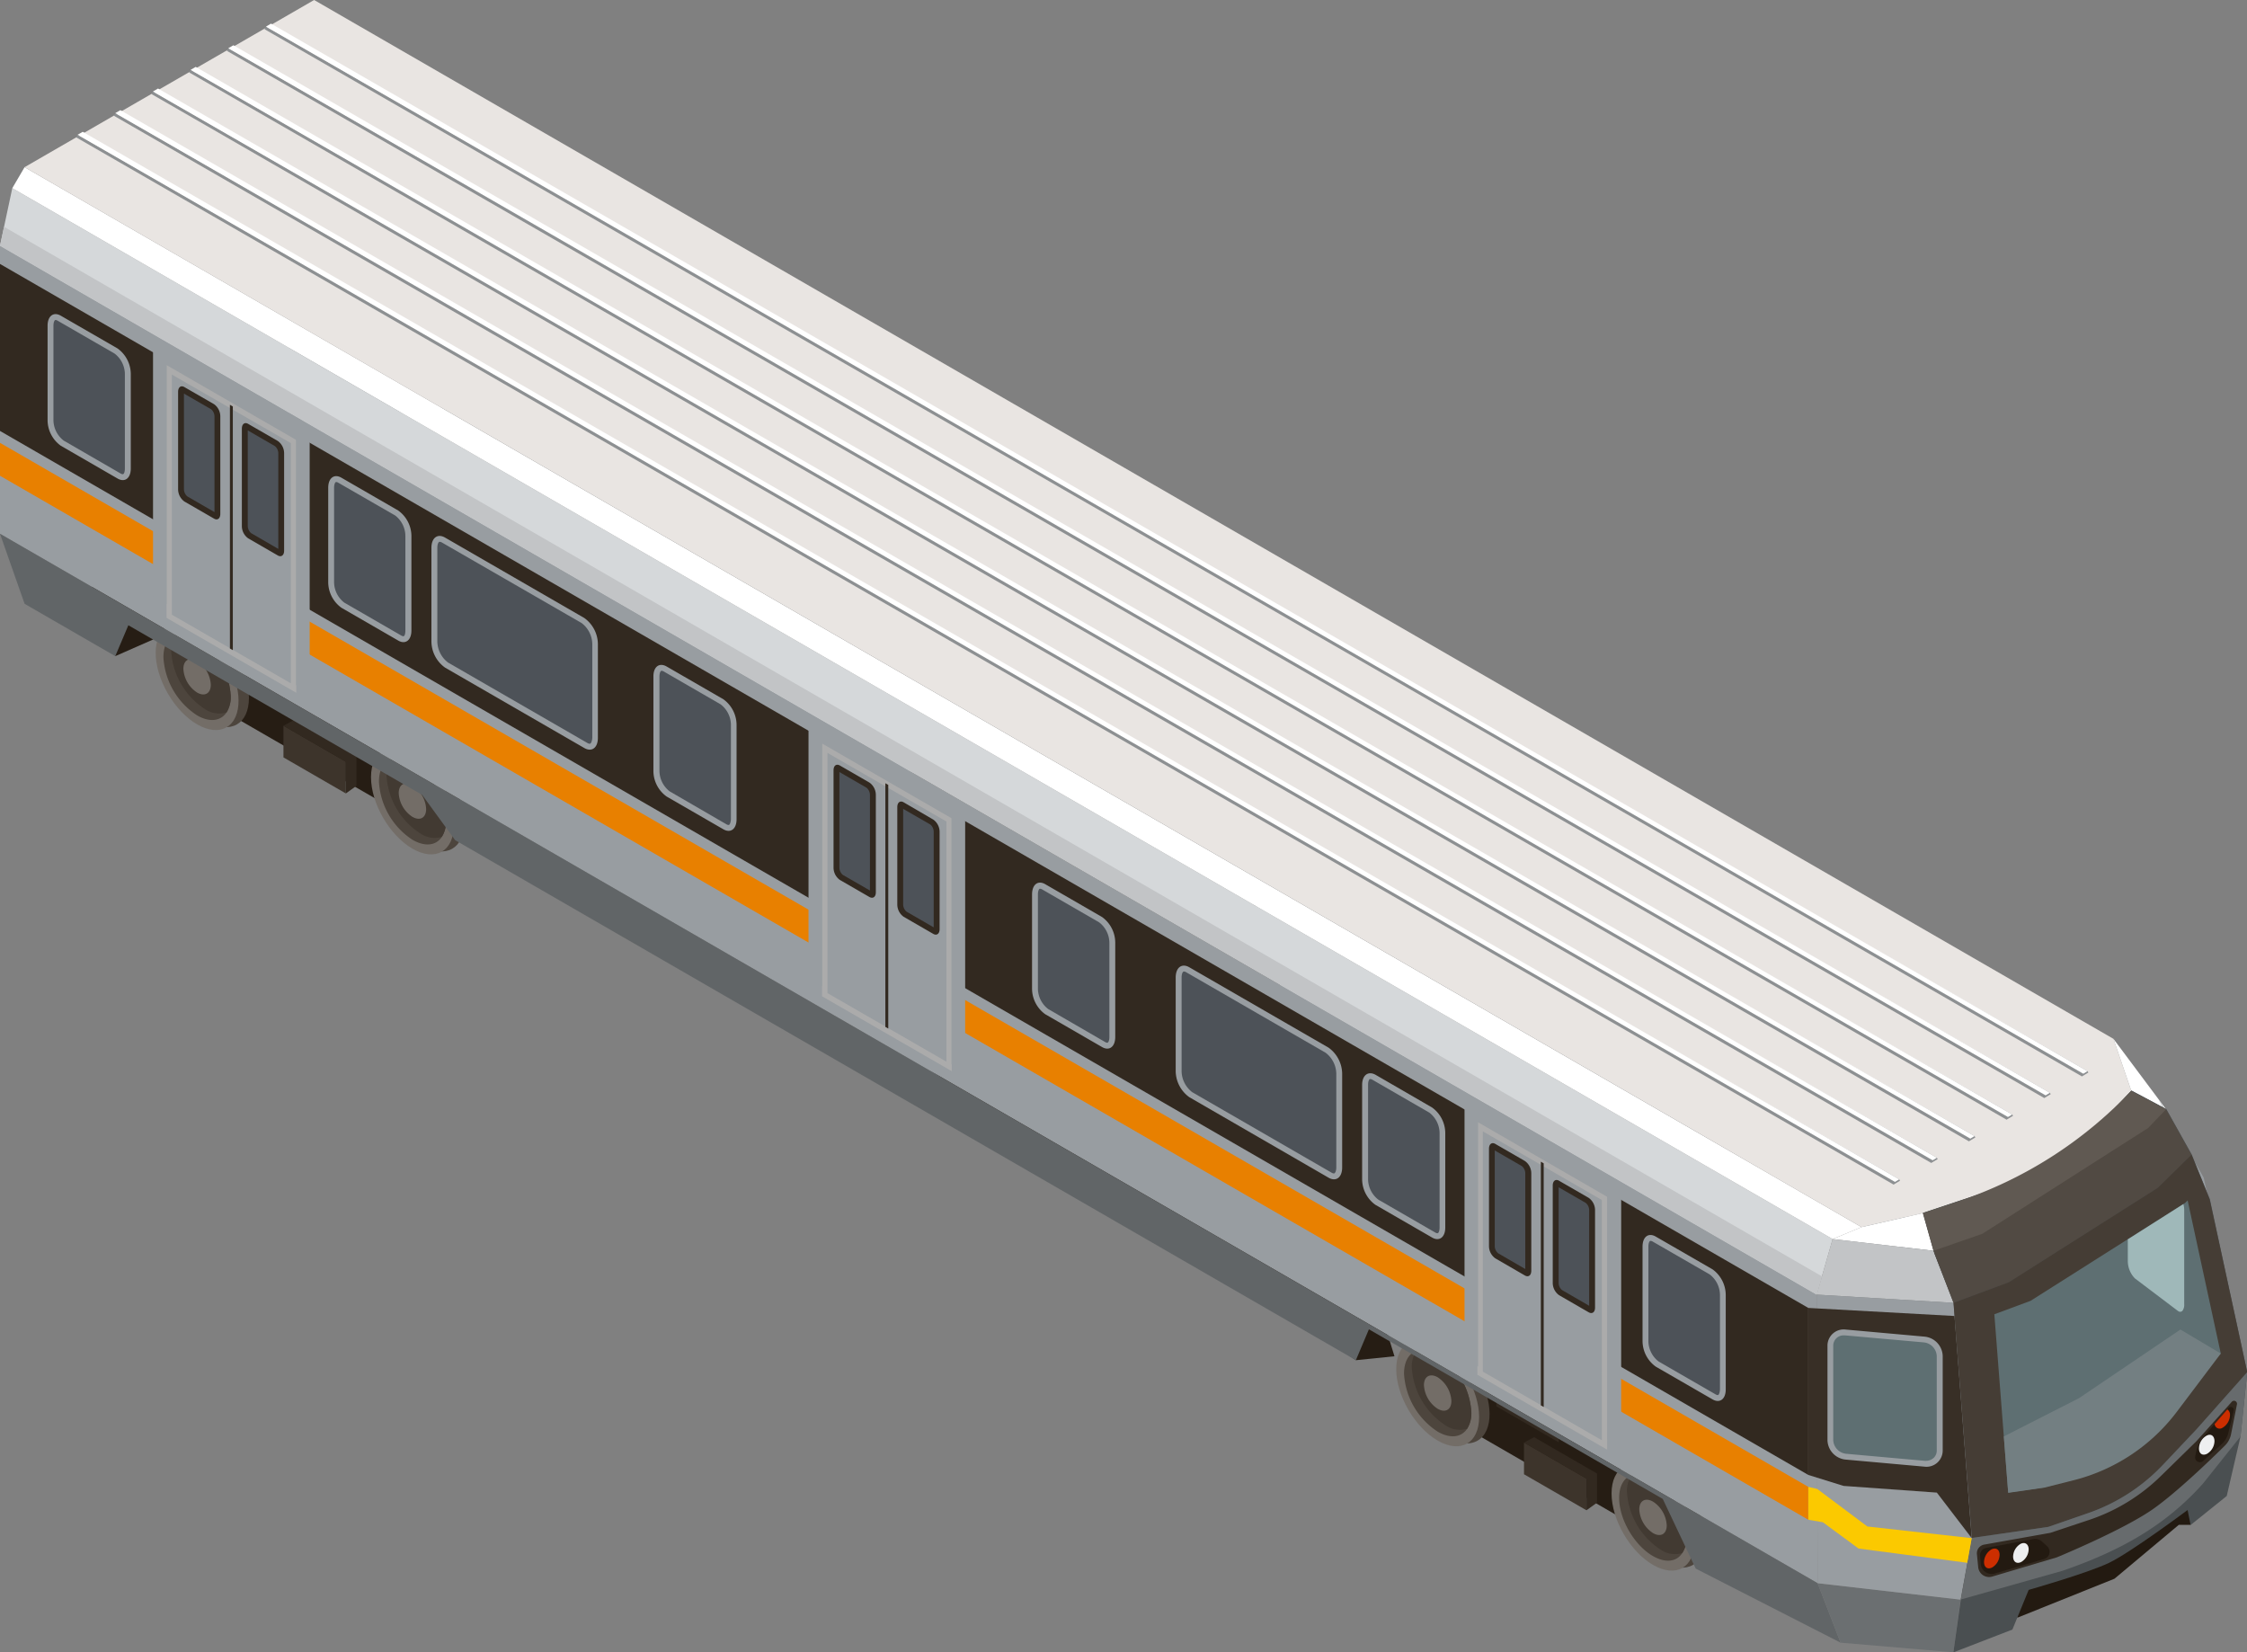 <svg xmlns="http://www.w3.org/2000/svg" viewBox="0 0 509.95 374.98"><rect x="0" y="0" width="509.95" height="374.98" fill="#808080" stroke="none"/><defs><style>.cls-1{isolation:isolate;}.cls-2{fill:#231a11;}.cls-3{fill:#261d14;}.cls-4{fill:#4d453d;}.cls-5{fill:#3d342b;}.cls-6{fill:#322920;}.cls-7{fill:#736d67;}.cls-8{fill:#423a32;}.cls-9{fill:#616567;}.cls-10{fill:#4d5258;}.cls-11{fill:#989da1;}.cls-12{fill:#e88000;}.cls-13{fill:#d5d8da;}.cls-14{fill:#c2c4c6;}.cls-15{fill:#fff;}.cls-16{mix-blend-mode:multiply;}.cls-17{fill:#ababab;}.cls-18{fill:#e9e5e2;}.cls-19{fill:#8d9092;}.cls-20{fill:#6b6f71;}.cls-21{fill:#382f26;}.cls-22{fill:#4a4f51;}.cls-23{fill:#514a43;}.cls-24{fill:#605952;}.cls-25{fill:#453d35;}.cls-26{fill:#5e6f72;}.cls-27{fill:#676b6d;}.cls-28{fill:#9fb8b9;}.cls-29{fill:#737f82;}.cls-30{fill:#eeeff0;}.cls-31{fill:#cc2e00;}.cls-32{fill:#fbc900;}</style></defs><g class="cls-1"><g id="Layer_2" data-name="Layer 2"><g id="Layer_1-2" data-name="Layer 1"><polygon class="cls-2" points="497.15 346.06 494.47 346.06 479.88 358.28 457.81 367.14 456.36 354.67 493.58 334.73 500.81 333.2 497.15 346.06"/><polygon class="cls-3" points="378.07 336.74 331.17 309.66 331.17 323.25 378.07 350.32 378.07 336.74"/><ellipse class="cls-4" cx="328.65" cy="315.48" rx="7.65" ry="13.26" transform="translate(-114.29 209) rotate(-30.31)"/><path class="cls-4" d="M386.92,349.12c0,6-4.21,8.36-9.4,5.36s-9.41-10.26-9.41-16.21,4.21-8.36,9.41-5.36S386.92,343.16,386.92,349.12Z"/><polygon class="cls-3" points="96.52 174.19 49.63 147.11 49.63 160.69 96.52 187.77 96.52 174.19"/><polygon class="cls-3" points="26.16 148.91 34.73 145.14 50.01 133.19 307.71 308.69 316.47 307.8 284.94 205.59 36.27 108.96 20.88 133.19 26.16 148.91"/><polygon class="cls-5" points="78.49 180.07 64.33 171.89 64.33 164.71 78.49 172.88 78.49 180.07"/><polygon class="cls-6" points="64.33 164.71 66.6 163.47 80.9 171.72 80.9 178.34 78.49 180.07 78.49 172.88 64.33 164.71"/><path class="cls-4" d="M105.37,186.57c0,6-4.21,8.36-9.4,5.36s-9.4-10.26-9.4-16.22,4.21-8.35,9.4-5.36S105.37,180.61,105.37,186.57Z"/><path class="cls-4" d="M56.5,158.36c0,6-4.21,8.36-9.4,5.36s-9.4-10.26-9.4-16.22,4.21-8.36,9.4-5.36S56.5,152.4,56.5,158.36Z"/><path class="cls-7" d="M335.68,321.57c0,6-4.21,8.36-9.4,5.37s-9.41-10.26-9.41-16.22,4.21-8.36,9.41-5.36S335.68,315.62,335.68,321.57Z"/><path class="cls-7" d="M384.55,349.79c0,6-4.21,8.36-9.4,5.36s-9.41-10.26-9.41-16.22,4.21-8.36,9.41-5.36S384.55,343.83,384.55,349.79Z"/><path class="cls-4" d="M382.79,348.77a6.54,6.54,0,0,1-1,3.69c-1.3,2-3.8,2.33-6.68.67-4.22-2.44-7.65-8.34-7.65-13.18,0-2.69,1.06-4.49,2.72-5.13a5.76,5.76,0,0,1,4.93.77C379.36,338,382.79,343.93,382.79,348.77Z"/><path class="cls-8" d="M382.79,348.77a6.54,6.54,0,0,1-1,3.69,5.71,5.71,0,0,1-4.92-.78,16.81,16.81,0,0,1-7.64-13.18,6.55,6.55,0,0,1,1-3.68,5.76,5.76,0,0,1,4.93.77C379.36,338,382.79,343.93,382.79,348.77Z"/><path class="cls-7" d="M378.26,346.16c0,2-1.39,2.77-3.11,1.77a6.85,6.85,0,0,1-3.12-5.37c0-2,1.4-2.76,3.12-1.77A6.86,6.86,0,0,1,378.26,346.16Z"/><path class="cls-4" d="M333.92,320.56a6.67,6.67,0,0,1-.95,3.69c-1.31,1.95-3.81,2.32-6.69.66a16.81,16.81,0,0,1-7.64-13.17c0-2.69,1.05-4.49,2.71-5.14a5.77,5.77,0,0,1,4.93.78A16.85,16.85,0,0,1,333.92,320.56Z"/><path class="cls-8" d="M333.92,320.56a6.67,6.67,0,0,1-.95,3.69,5.77,5.77,0,0,1-4.93-.78,16.85,16.85,0,0,1-7.64-13.18,6.56,6.56,0,0,1,1-3.69,5.77,5.77,0,0,1,4.93.78A16.85,16.85,0,0,1,333.92,320.56Z"/><path class="cls-7" d="M329.39,317.94c0,2-1.39,2.77-3.11,1.78a6.87,6.87,0,0,1-3.12-5.37c0-2,1.4-2.77,3.12-1.78A6.87,6.87,0,0,1,329.39,317.94Z"/><polygon class="cls-6" points="353.74 327.33 339.58 319.16 339.58 312.97 353.74 321.14 353.74 327.33"/><polygon class="cls-5" points="360.04 342.75 345.87 334.58 345.87 327.39 360.04 335.57 360.04 342.75"/><ellipse class="cls-7" cx="44.73" cy="153.6" rx="7.65" ry="13.26" transform="translate(-71.4 43.57) rotate(-30.31)"/><path class="cls-7" d="M103,187.24c0,6-4.21,8.36-9.4,5.36s-9.4-10.26-9.4-16.22S88.41,168,93.6,171,103,181.28,103,187.24Z"/><path class="cls-4" d="M101.24,186.22a6.64,6.64,0,0,1-.95,3.69c-1.3,2-3.81,2.33-6.69.67A16.85,16.85,0,0,1,86,177.4c0-2.69,1.06-4.49,2.71-5.14a5.77,5.77,0,0,1,4.93.78A16.85,16.85,0,0,1,101.24,186.22Z"/><path class="cls-8" d="M101.24,186.22a6.64,6.64,0,0,1-.95,3.69,5.73,5.73,0,0,1-4.93-.78A16.81,16.81,0,0,1,87.72,176a6.68,6.68,0,0,1,1-3.7,5.77,5.77,0,0,1,4.93.78A16.85,16.85,0,0,1,101.24,186.22Z"/><path class="cls-7" d="M96.71,183.61c0,2-1.39,2.76-3.11,1.77A6.84,6.84,0,0,1,90.49,180c0-2,1.39-2.77,3.11-1.77A6.84,6.84,0,0,1,96.71,183.61Z"/><path class="cls-4" d="M52.37,158a6.53,6.53,0,0,1-.95,3.68c-1.3,1.95-3.81,2.34-6.69.67a16.83,16.83,0,0,1-7.64-13.18c0-2.68,1-4.48,2.71-5.13a5.73,5.73,0,0,1,4.93.78A16.83,16.83,0,0,1,52.37,158Z"/><path class="cls-8" d="M52.37,158a6.53,6.53,0,0,1-.95,3.68,5.72,5.72,0,0,1-4.93-.77,16.85,16.85,0,0,1-7.64-13.18,6.64,6.64,0,0,1,.95-3.69,5.73,5.73,0,0,1,4.93.78A16.83,16.83,0,0,1,52.37,158Z"/><path class="cls-7" d="M47.84,155.39c0,2-1.39,2.77-3.11,1.78a6.86,6.86,0,0,1-3.11-5.37c0-2,1.39-2.77,3.11-1.78A6.87,6.87,0,0,1,47.84,155.39Z"/><polygon class="cls-6" points="72.19 164.78 58.03 156.61 58.03 150.42 72.19 158.59 72.19 164.78"/><polygon class="cls-9" points="65.71 78.68 91.88 93.3 65.71 95.87 65.71 78.68"/><polygon class="cls-9" points="438.8 283.86 452.09 294.5 441.23 288.44 91.88 93.3 115.3 91 118.65 82.93 120.52 78.44 187.21 116.93 188.4 121.17 192.43 135.53 396.85 253.55 402.07 240.99 438.8 283.86"/><path class="cls-6" d="M138.83,100.59c0,6-4.21,8.36-9.4,5.36S120,95.69,120,89.74s4.21-8.36,9.4-5.37S138.83,94.63,138.83,100.59Z"/><path class="cls-6" d="M187.7,128.81c0,6-4.21,8.35-9.4,5.36s-9.4-10.26-9.4-16.22,4.21-8.36,9.4-5.36S187.7,122.85,187.7,128.81Z"/><path class="cls-6" d="M185.94,127.79c0,4.84-3.42,6.79-7.64,4.36A16.85,16.85,0,0,1,170.66,119c0-4.85,3.42-6.8,7.64-4.36A16.85,16.85,0,0,1,185.94,127.79Z"/><path class="cls-6" d="M181.41,125.18c0,2-1.39,2.76-3.11,1.77a6.86,6.86,0,0,1-3.11-5.37c0-2,1.39-2.77,3.11-1.77A6.84,6.84,0,0,1,181.41,125.18Z"/><path class="cls-6" d="M137.07,99.57c0,4.85-3.42,6.8-7.64,4.36a16.85,16.85,0,0,1-7.64-13.18c0-4.84,3.42-6.79,7.64-4.35A16.81,16.81,0,0,1,137.07,99.57Z"/><path class="cls-6" d="M132.54,97c0,2-1.39,2.77-3.11,1.78a6.87,6.87,0,0,1-3.11-5.37c0-2,1.39-2.77,3.11-1.78A6.86,6.86,0,0,1,132.54,97Z"/><polygon class="cls-6" points="179.56 116.64 132.66 89.57 132.66 103.15 179.56 130.23 179.56 116.64"/><polygon class="cls-6" points="163.19 110.06 149.03 101.88 149.03 95.69 163.19 103.86 163.19 110.06"/><polygon class="cls-6" points="163.19 120.78 149.03 112.6 149.03 106.41 163.19 114.59 163.19 120.78"/><path class="cls-10" d="M121.4,50.37,79.51,59.69a7.22,7.22,0,0,1-3-5.75V36c0-2.22,1.35-3.24,3-2.28l12.87,7.44a7.18,7.18,0,0,1,3,5.74l29,1.21C124.4,50.31,123.06,51.33,121.4,50.37Z"/><path class="cls-10" d="M45,40.6l17.25,10a.09.09,0,0,0,.14-.08V23.36a.32.32,0,0,0-.14-.24l-13-7.51c-.07,0-.12,0-.14.05L44.82,40.33A.29.29,0,0,0,45,40.6Z"/><polygon class="cls-11" points="0 55.77 412.29 293.81 412.5 359.3 0 121.14 0 55.77"/><polygon class="cls-12" points="410.39 337.44 410.39 344.9 0 107.97 0 100.5 410.39 337.44"/><polygon class="cls-13" points="2.79 42.7 415.91 281.2 412.29 293.81 0 55.77 2.79 42.7"/><polygon class="cls-14" points="0.92 51.47 413.48 289.66 412.29 293.81 0 55.77 0.92 51.47"/><polygon class="cls-15" points="2.79 42.7 415.91 281.2 422.46 278.49 5.58 37.94 2.79 42.7"/><polygon class="cls-9" points="412.5 359.3 417.72 372.8 384.84 355.99 377.36 340.18 310.67 301.68 307.71 308.69 103.29 190.67 95.81 180.4 29.13 141.9 26.16 148.91 5.58 137.03 0 121.14 412.5 359.3"/><polygon class="cls-6" points="410.39 296.83 410.39 334.73 0 97.8 0 59.9 410.39 296.83"/><polygon class="cls-11" points="67.54 154.95 37.48 137.59 37.48 80.58 67.54 97.94 67.54 154.95"/><path class="cls-11" d="M388.65,317.58l-12.88-7.43a7.2,7.2,0,0,1-3-5.75V282.91c0-2.22,1.34-3.23,3-2.27l12.88,7.43a7.21,7.21,0,0,1,3,5.75v21.49C391.66,317.52,390.31,318.54,388.65,317.58Z"/><path class="cls-10" d="M389.84,316.61a1.16,1.16,0,0,1-.52-.18L376.44,309a5.91,5.91,0,0,1-2.34-4.59V282.91c0-.73.21-1.3.48-1.3a1.09,1.09,0,0,1,.53.18L388,289.22a5.93,5.93,0,0,1,2.34,4.6v21.49C390.32,316,390.11,316.61,389.84,316.61Z"/><path class="cls-11" d="M90.37,145.37l-12.88-7.44a7.2,7.2,0,0,1-3-5.74V110.7c0-2.22,1.35-3.24,3-2.28l12.88,7.44a7.18,7.18,0,0,1,3,5.74v21.49C93.37,145.31,92,146.33,90.37,145.37Z"/><path class="cls-10" d="M91.56,144.39a1.09,1.09,0,0,1-.53-.18l-12.87-7.43a5.93,5.93,0,0,1-2.34-4.59v-21.5c0-.72.21-1.3.48-1.3a1.1,1.1,0,0,1,.52.19L89.7,117A5.93,5.93,0,0,1,92,121.6v21.49C92,143.82,91.83,144.39,91.56,144.39Z"/><path class="cls-11" d="M26.68,108.6,13.8,101.16a7.2,7.2,0,0,1-3-5.74V73.92c0-2.21,1.35-3.23,3-2.27l12.88,7.43a7.21,7.21,0,0,1,3,5.75v21.49C29.68,108.54,28.34,109.55,26.68,108.6Z"/><path class="cls-10" d="M27.87,107.62a1.09,1.09,0,0,1-.53-.18L14.47,100a5.93,5.93,0,0,1-2.34-4.59V73.92c0-.73.21-1.3.48-1.3a1.1,1.1,0,0,1,.52.19L26,80.24a5.91,5.91,0,0,1,2.34,4.59v21.49C28.35,107.05,28.14,107.62,27.87,107.62Z"/><path class="cls-11" d="M132.61,169.76,101,151.51a7.38,7.38,0,0,1-3.09-5.9V124.34c0-2.28,1.38-3.32,3.09-2.34l31.6,18.25a7.37,7.37,0,0,1,3.09,5.9v21.27C135.7,169.7,134.32,170.74,132.61,169.76Z"/><path class="cls-10" d="M133.84,168.79a1.11,1.11,0,0,1-.56-.19l-31.6-18.24a6.16,6.16,0,0,1-2.43-4.75V124.34c0-.79.23-1.38.53-1.38a1.23,1.23,0,0,1,.56.19L132,141.4a6.13,6.13,0,0,1,2.42,4.75v21.27C134.37,168.2,134.14,168.79,133.84,168.79Z"/><path class="cls-11" d="M312.16,243.91,325,251.34a7.21,7.21,0,0,1,3,5.75v21.49c0,2.21-1.35,3.23-3,2.27l-12.87-7.43a7.21,7.21,0,0,1-3-5.75V246.18C309.15,244,310.5,243,312.16,243.91Z"/><path class="cls-10" d="M326.23,279.88a1.06,1.06,0,0,1-.53-.18l-12.88-7.44a5.94,5.94,0,0,1-2.34-4.59V246.18c0-.73.21-1.3.48-1.3a1.06,1.06,0,0,1,.53.18l12.88,7.44a5.94,5.94,0,0,1,2.34,4.59v21.49C326.71,279.31,326.5,279.88,326.23,279.88Z"/><path class="cls-11" d="M237.22,200.67l12.88,7.44a7.2,7.2,0,0,1,3,5.74v21.49c0,2.22-1.35,3.24-3,2.28l-12.88-7.44a7.2,7.2,0,0,1-3-5.74V203C234.22,200.73,235.56,199.71,237.22,200.67Z"/><path class="cls-10" d="M251.29,236.65a1.1,1.1,0,0,1-.52-.19L237.89,229a5.93,5.93,0,0,1-2.34-4.59V203c0-.73.21-1.31.48-1.31a1.16,1.16,0,0,1,.53.19l12.87,7.43a5.93,5.93,0,0,1,2.34,4.59v21.49C251.77,236.07,251.56,236.65,251.29,236.65Z"/><path class="cls-11" d="M151.29,151.26l12.87,7.43a7.21,7.21,0,0,1,3,5.75v21.49c0,2.21-1.35,3.23-3,2.27l-12.87-7.43a7.18,7.18,0,0,1-3-5.75V153.53C148.28,151.32,149.62,150.3,151.29,151.26Z"/><path class="cls-10" d="M165.36,187.23a1.06,1.06,0,0,1-.53-.18L152,179.61a5.94,5.94,0,0,1-2.34-4.59V153.53c0-.73.21-1.3.48-1.3a1.09,1.09,0,0,1,.53.18l12.87,7.44a5.91,5.91,0,0,1,2.34,4.59v21.49C165.83,186.66,165.62,187.23,165.36,187.23Z"/><path class="cls-11" d="M269.91,219.52l31.6,18.24a7.4,7.4,0,0,1,3.09,5.9v21.28c0,2.27-1.38,3.32-3.09,2.33L269.91,249a7.4,7.4,0,0,1-3.09-5.91V221.85C266.82,219.58,268.2,218.53,269.91,219.52Z"/><path class="cls-10" d="M302.74,266.31a1.14,1.14,0,0,1-.56-.19l-31.6-18.25a6.12,6.12,0,0,1-2.42-4.75V221.85c0-.78.22-1.37.52-1.37a1.11,1.11,0,0,1,.56.19l31.61,18.25a6.11,6.11,0,0,1,2.42,4.74v21.28C303.27,265.72,303,266.31,302.74,266.31Z"/><polygon class="cls-11" points="216.29 240.83 186.23 223.48 186.23 166.47 216.29 183.82 216.29 240.83"/><path class="cls-6" d="M197.33,203.58l-6.72-3.88a3.43,3.43,0,0,1-1.44-2.74V174.81c0-1.05.64-1.54,1.44-1.08l6.72,3.88a3.46,3.46,0,0,1,1.44,2.74V202.5C198.77,203.56,198.12,204,197.33,203.58Z"/><path class="cls-10" d="M191.27,198.55a2.22,2.22,0,0,1-.77-1.59V175.21l6.16,3.56a2.16,2.16,0,0,1,.77,1.58V202.1Z"/><path class="cls-6" d="M211.8,211.94l-6.72-3.88a3.43,3.43,0,0,1-1.44-2.75V183.17c0-1.06.64-1.54,1.44-1.09L211.8,186a3.43,3.43,0,0,1,1.44,2.74v22.14C213.24,211.91,212.59,212.4,211.8,211.94Z"/><path class="cls-10" d="M205.74,206.9a2.2,2.2,0,0,1-.77-1.59V183.57l6.16,3.55a2.16,2.16,0,0,1,.77,1.59v21.75Z"/><g class="cls-16"><path class="cls-17" d="M216,243.1l-29.44-17V168.73l29.44,17Zm-28.2-17.71,27,15.56V186.44l-27-15.57Z"/></g><polygon class="cls-6" points="201.59 233.43 200.93 233.05 200.93 177.75 201.59 178.13 201.59 233.43"/><polygon class="cls-11" points="365.05 326.72 334.98 309.36 334.98 252.35 365.05 269.71 365.05 326.72"/><path class="cls-6" d="M346.08,289.47l-6.72-3.89a3.43,3.43,0,0,1-1.44-2.74V260.7c0-1.06.65-1.55,1.44-1.09l6.72,3.88a3.43,3.43,0,0,1,1.44,2.75v22.14C347.52,289.44,346.88,289.92,346.08,289.47Z"/><path class="cls-10" d="M340,284.43a2.16,2.16,0,0,1-.77-1.59V261.09l6.16,3.56a2.2,2.2,0,0,1,.77,1.59V288Z"/><path class="cls-6" d="M360.55,297.82l-6.72-3.88a3.46,3.46,0,0,1-1.44-2.74V269.05c0-1.06.65-1.54,1.44-1.08l6.72,3.88a3.42,3.42,0,0,1,1.44,2.74v22.15C362,297.79,361.35,298.28,360.55,297.82Z"/><path class="cls-10" d="M354.5,292.78a2.16,2.16,0,0,1-.77-1.58V269.45l6.16,3.55a2.22,2.22,0,0,1,.77,1.59v21.75Z"/><g class="cls-16"><path class="cls-17" d="M364.74,329l-29.45-17V254.61l29.45,17Zm-28.21-17.71,27,15.57V272.33l-27-15.57Z"/></g><polygon class="cls-6" points="350.34 319.31 349.69 318.94 349.69 263.64 350.34 264.02 350.34 319.31"/><path class="cls-6" d="M48.58,117.7l-6.73-3.88a3.45,3.45,0,0,1-1.43-2.75V88.93c0-1.06.64-1.54,1.43-1.08l6.73,3.88A3.43,3.43,0,0,1,50,94.47v22.14C50,117.67,49.37,118.16,48.58,117.7Z"/><path class="cls-10" d="M42.52,112.66a2.16,2.16,0,0,1-.77-1.59V89.33l6.16,3.55a2.18,2.18,0,0,1,.77,1.59v21.75Z"/><path class="cls-6" d="M63.05,126.06l-6.73-3.89a3.42,3.42,0,0,1-1.43-2.74V97.29c0-1.06.64-1.55,1.43-1.09l6.73,3.88a3.45,3.45,0,0,1,1.43,2.75V125C64.48,126,63.84,126.51,63.05,126.06Z"/><path class="cls-10" d="M57,121a2.16,2.16,0,0,1-.77-1.59V97.68l6.16,3.56a2.16,2.16,0,0,1,.77,1.59v21.74Z"/><g class="cls-16"><path class="cls-17" d="M67.23,157.22l-29.44-17V82.85l29.44,17ZM39,139.5l27,15.57V100.56L39,85Z"/></g><polygon class="cls-6" points="52.84 147.55 52.18 147.17 52.18 91.87 52.84 92.25 52.84 147.55"/><polygon class="cls-11" points="332.37 308.37 335.45 310.15 335.45 252.18 332.37 250.4 332.37 308.37"/><polygon class="cls-11" points="364.84 326.76 367.92 328.54 367.92 270.56 364.84 268.78 364.84 326.76"/><polygon class="cls-11" points="183.49 222.08 186.57 223.86 186.57 165.88 183.49 164.1 183.49 222.08"/><polygon class="cls-11" points="215.95 241.53 219.04 243.31 219.04 185.33 215.95 183.55 215.95 241.53"/><polygon class="cls-11" points="34.73 135.34 37.81 137.12 37.81 79.14 34.73 77.36 34.73 135.34"/><polygon class="cls-11" points="67.2 155.48 70.28 157.26 70.28 99.28 67.2 97.5 67.2 155.48"/><polygon class="cls-18" points="5.58 37.94 422.46 278.49 436.39 275.31 467.14 265.08 483.68 247.54 479.64 235.76 71.29 0 5.58 37.94"/><polygon class="cls-19" points="17.62 30.58 431.02 267.65 431.21 267.95 429.75 268.84 17.3 31.18 17.62 30.58"/><polygon class="cls-15" points="18.77 29.91 431.02 267.65 430.06 268.23 17.62 30.58 18.77 29.91"/><polygon class="cls-19" points="26.17 25.67 439.56 262.75 439.76 263.04 438.29 263.93 25.85 26.27 26.17 25.67"/><polygon class="cls-15" points="27.32 25 439.56 262.75 438.61 263.32 26.17 25.67 27.32 25"/><polygon class="cls-19" points="34.71 20.76 448.11 257.83 448.31 258.13 446.84 259.02 34.4 21.36 34.71 20.76"/><polygon class="cls-15" points="35.87 20.09 448.11 257.83 447.16 258.41 34.71 20.76 35.87 20.09"/><polygon class="cls-19" points="43.26 15.85 456.66 252.93 456.86 253.22 455.39 254.11 42.95 16.45 43.26 15.85"/><polygon class="cls-15" points="44.42 15.18 456.66 252.93 455.7 253.5 43.26 15.85 44.42 15.18"/><polygon class="cls-19" points="51.81 10.94 465.21 248.01 465.41 248.31 463.94 249.2 51.49 11.54 51.81 10.94"/><polygon class="cls-15" points="52.97 10.27 465.21 248.01 464.25 248.59 51.81 10.94 52.97 10.27"/><polygon class="cls-19" points="60.36 6.03 473.75 243.1 473.95 243.4 472.49 244.29 60.04 6.63 60.36 6.03"/><polygon class="cls-15" points="61.51 5.36 473.75 243.1 472.8 243.68 60.36 6.03 61.51 5.36"/><polygon class="cls-6" points="345.87 327.39 348.15 326.16 362.44 334.41 362.44 341.03 360.04 342.75 360.04 335.57 345.87 327.39"/><polygon class="cls-15" points="438.8 283.86 415.91 281.2 422.46 278.49 436.39 275.31 438.8 283.86"/><polygon class="cls-15" points="491.58 251.75 479.64 235.76 483.68 247.54 491.58 251.75"/><polygon class="cls-20" points="443.31 374.98 417.72 372.8 412.5 359.3 444.94 363.03 443.31 374.98"/><polygon class="cls-14" points="412.29 293.81 443.34 295.67 438.8 283.86 415.91 281.2 412.29 293.81"/><polygon class="cls-11" points="412.5 359.3 444.94 363.03 447.48 349.08 443.34 295.67 412.29 293.81 412.5 359.3"/><polygon class="cls-21" points="447.48 349.08 439.56 338.74 418.39 337.22 410.39 334.73 410.39 296.83 443.57 298.66 447.48 349.08"/><polygon class="cls-11" points="509.95 311.41 500.11 267.24 489.91 249.5 499.79 269.96 509.95 311.41"/><path class="cls-22" d="M510,311.41,508.48,326l-3.13,13.51-8.2,6.59-.68-3.41s-12.89,9.63-17.85,12-18.22,6.13-18.22,6.13l-3.69,9L443.31,375,445,363l2.54-13.95-4.15-53.4-4.32-11-2.63-9.41,30.75-10.22,16.54-17.54,7.9,4.2,5.78,10.33,4.11,10.14Z"/><polygon class="cls-23" points="497.36 262.08 489.68 269.62 455.9 291.03 443.34 295.67 438.8 283.86 491.58 251.75 497.36 262.08"/><path class="cls-24" d="M438.8,283.86l-2.41-8.55,7.87-2.62a95.66,95.66,0,0,0,39.42-25.14h0l7.9,4.2L487.51,256l-37.62,24Z"/><path class="cls-25" d="M443.34,295.67,455.9,291l33.78-21.41,7.68-7.54,4.11,10.14L510,311.41l-11.54,13-7.62,8.06a42.35,42.35,0,0,1-16.9,10.91l-9.07,3.14-17.34,2.51Z"/><polygon class="cls-26" points="504 307.18 464 337.55 455.75 338.74 452.61 298.27 460.83 295.22 482.94 281.21 495.55 273.22 495.88 273.01 496.48 272.43 504 307.18"/><path class="cls-27" d="M445,363l23.13-6.53c12.54-4.35,23-9.88,31.85-19.8L508.48,326,510,311.41l-11.54,13-7.62,8.06a42.35,42.35,0,0,1-16.9,10.91l-9.07,3.14-17.34,2.51Z"/><path class="cls-6" d="M507.66,318.76l-1.33,6.72a5,5,0,0,1-1.4,2.6c-2.87,2.84-10.78,10.5-16.24,14.35-6.77,4.78-21.89,11-21.89,11l-14.68,4.37a2.48,2.48,0,0,1-3.17-2.13l-.29-2.91a2,2,0,0,1,1.67-2.22l15-2.67,9-3A42.42,42.42,0,0,0,490.38,335l8.09-7.92,8-8.92A.68.68,0,0,1,507.66,318.76Z"/><path class="cls-2" d="M461.47,349.29l-10.71,2a1.71,1.71,0,0,0-1.39,1.8l.15,1.83a2.49,2.49,0,0,0,3.17,2.19l11.23-3.3a1.7,1.7,0,0,0,.68-2.88l-1.19-1.1A2.26,2.26,0,0,0,461.47,349.29Z"/><path class="cls-11" d="M436.73,303.34l-17.83-1.6a3.68,3.68,0,0,0-4.16,3.64v21.49a4.55,4.55,0,0,0,4.16,4.38l17.83,1.6a3.68,3.68,0,0,0,4.16-3.64V307.72A4.55,4.55,0,0,0,436.73,303.34Z"/><path class="cls-26" d="M437.12,331.53h-.27L419,329.93a3.27,3.27,0,0,1-2.95-3.06V305.38a2.33,2.33,0,0,1,2.44-2.32h.27l17.83,1.59a3.27,3.27,0,0,1,2.95,3.06v21.49a2.26,2.26,0,0,1-.69,1.65,2.51,2.51,0,0,1-1.75.67Z"/><path class="cls-28" d="M495.7,274.47V296a2.3,2.3,0,0,1-.37,1.44.7.7,0,0,1-1,.1.65.65,0,0,1-.15-.1l-9.68-7.32a5.69,5.69,0,0,1-1.6-4v-4.86l12.61-8A5.47,5.47,0,0,1,495.7,274.47Z"/><path class="cls-29" d="M504,307.18l-9.16-5.45-23,15.57L454.76,326l1,12.79,8.25-1.19,6.54-1.65A42.32,42.32,0,0,0,494,320.43Z"/><path class="cls-30" d="M460.4,351.55a3.44,3.44,0,0,1-1.7,2.94c-1,.49-1.79,0-1.83-1.18a3.46,3.46,0,0,1,1.7-2.94C459.55,349.89,460.36,350.41,460.4,351.55Z"/><path class="cls-31" d="M453.8,352.8a3.45,3.45,0,0,1-1.7,2.94c-1,.49-1.79,0-1.83-1.18a3.45,3.45,0,0,1,1.7-2.94C453,351.13,453.76,351.66,453.8,352.8Z"/><path class="cls-2" d="M506.92,320.18l-1.2,5a5,5,0,0,1-1.48,2.52L500,331.56a1.09,1.09,0,0,1-1.81-1l.21-1a8.16,8.16,0,0,1,1.81-3.65l2.36-2.71,2.88-3.31.26-.3A.68.68,0,0,1,506.92,320.18Z"/><path class="cls-30" d="M502.57,327a3.44,3.44,0,0,1-1.7,2.94c-1,.49-1.79,0-1.82-1.17a3.4,3.4,0,0,1,1.7-2.94C501.72,325.29,502.53,325.82,502.57,327Z"/><path class="cls-31" d="M506.09,321.09a3.44,3.44,0,0,1-1.7,2.94,1.15,1.15,0,0,1-1.79-.85l2.88-3.31A1.36,1.36,0,0,1,506.09,321.09Z"/><polygon class="cls-32" points="410.39 337.44 412.43 337.92 423.79 346.43 447.48 349.08 446.47 354.67 421.8 351.44 413.69 345.47 410.39 344.9 410.39 337.44"/></g></g></g></svg>